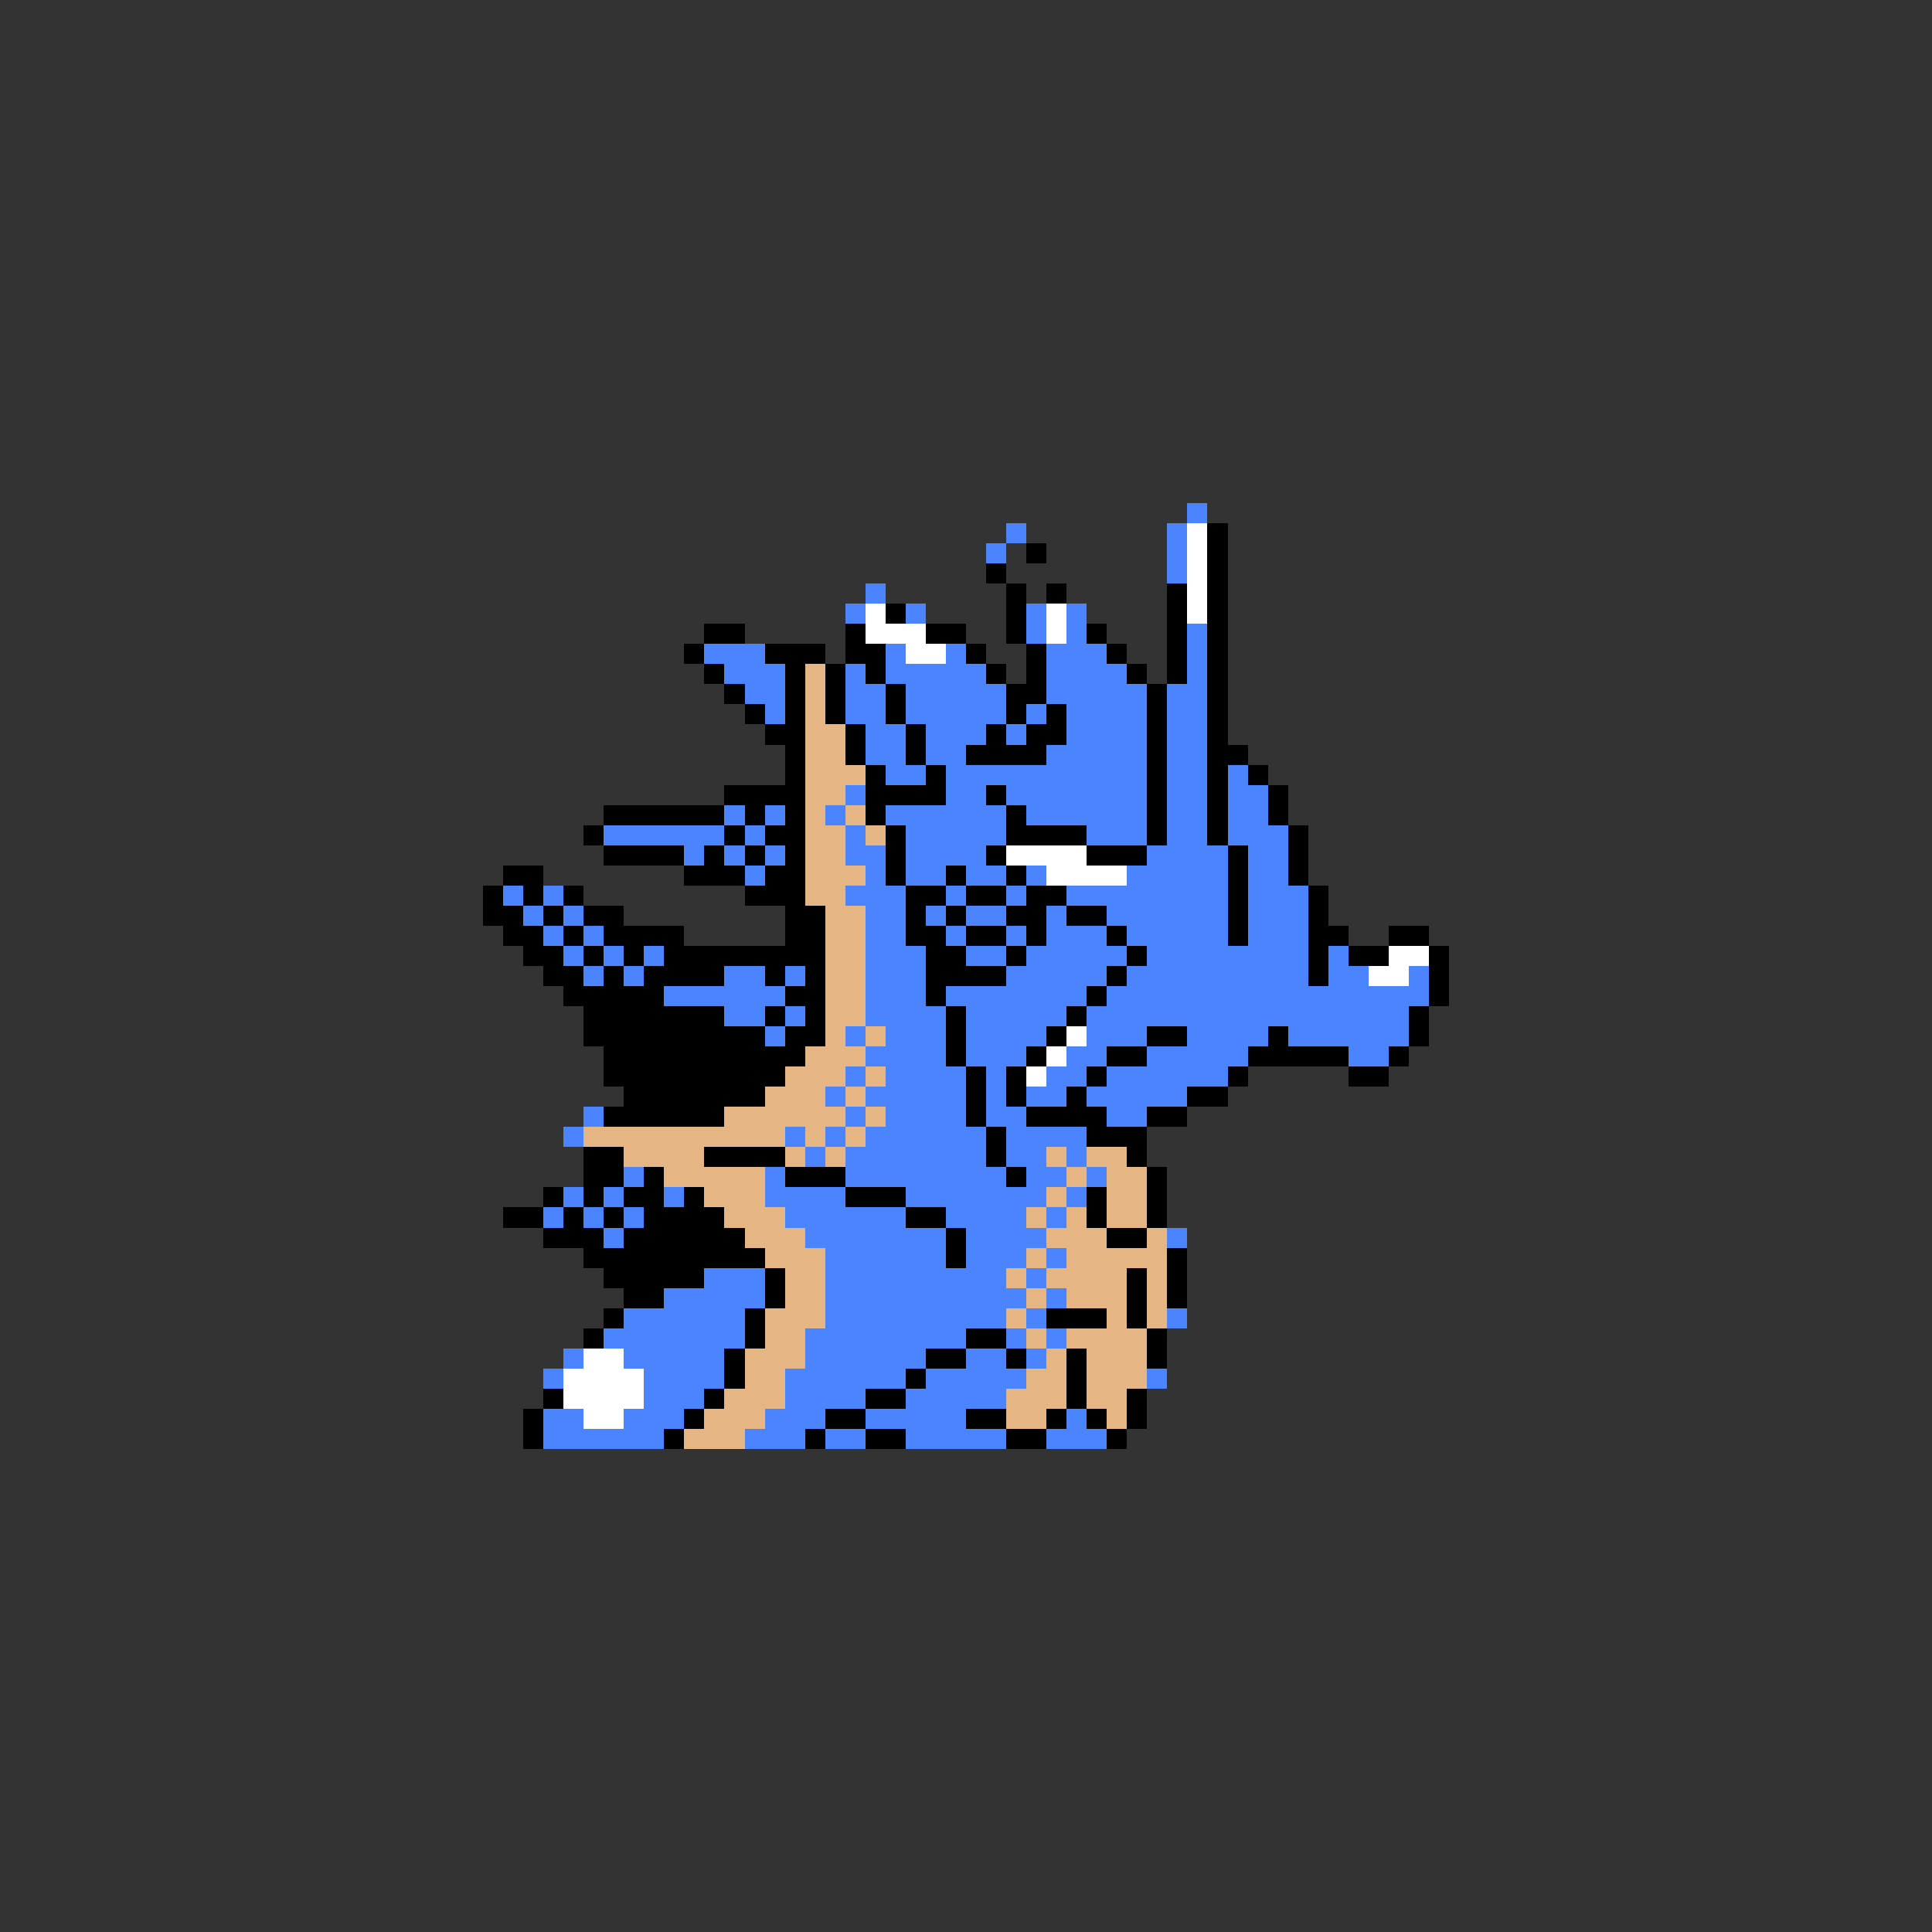 <svg xmlns="http://www.w3.org/2000/svg" viewBox="0 -0.5 96 96" shape-rendering="crispEdges">
<rect x="0" y="-0.5" width="96" height="96" fill="#333333" stroke="none"/>
<path stroke="#4a84ff" d="M59 25h1M50 26h1M58 26h1M49 27h1M58 27h1M58 28h1M43 29h1M42 30h1M45 30h1M51 30h1M53 30h1M51 31h1M53 31h1M59 31h1M35 32h3M44 32h1M47 32h1M52 32h3M59 32h1M36 33h3M42 33h1M44 33h5M52 33h4M59 33h1M37 34h2M42 34h2M45 34h5M52 34h5M58 34h2M38 35h1M42 35h2M45 35h5M51 35h1M53 35h4M58 35h2M43 36h2M46 36h3M50 36h1M53 36h4M58 36h2M43 37h2M46 37h2M52 37h5M58 37h2M44 38h2M47 38h10M58 38h2M61 38h1M42 39h1M47 39h2M50 39h7M58 39h2M61 39h2M36 40h1M38 40h1M41 40h1M44 40h6M51 40h6M58 40h2M61 40h2M30 41h6M37 41h1M42 41h1M45 41h5M54 41h3M58 41h2M61 41h3M34 42h1M36 42h1M38 42h1M42 42h2M45 42h4M57 42h4M62 42h2M37 43h1M43 43h1M45 43h2M48 43h2M51 43h1M56 43h5M62 43h2M25 44h1M27 44h1M42 44h3M47 44h1M50 44h1M53 44h8M62 44h3M26 45h1M28 45h1M43 45h2M46 45h1M48 45h2M52 45h1M55 45h6M62 45h3M27 46h1M29 46h1M43 46h2M47 46h1M50 46h1M52 46h3M56 46h5M62 46h3M28 47h1M30 47h1M32 47h1M43 47h3M48 47h2M51 47h5M57 47h8M66 47h1M29 48h1M31 48h1M36 48h2M39 48h1M43 48h3M50 48h5M56 48h9M66 48h2M70 48h1M33 49h6M43 49h3M47 49h7M55 49h16M36 50h2M39 50h1M43 50h4M48 50h5M54 50h16M38 51h1M42 51h1M44 51h3M48 51h4M54 51h3M59 51h4M64 51h6M43 52h4M48 52h3M53 52h2M57 52h5M67 52h2M42 53h1M44 53h4M49 53h1M52 53h2M55 53h6M41 54h1M43 54h5M49 54h1M51 54h2M54 54h5M29 55h1M42 55h1M44 55h4M49 55h2M55 55h2M28 56h1M39 56h1M41 56h1M43 56h6M50 56h4M40 57h1M42 57h7M50 57h2M53 57h1M31 58h1M38 58h1M42 58h8M51 58h2M54 58h1M28 59h1M30 59h1M33 59h1M38 59h4M45 59h7M53 59h1M27 60h1M29 60h1M31 60h1M39 60h6M47 60h4M52 60h1M30 61h1M40 61h7M48 61h4M58 61h1M41 62h6M48 62h3M52 62h1M35 63h3M41 63h9M51 63h1M33 64h5M41 64h10M52 64h1M31 65h6M41 65h9M51 65h1M58 65h1M30 66h7M40 66h8M50 66h1M52 66h1M28 67h1M31 67h5M40 67h6M48 67h2M51 67h1M27 68h1M32 68h4M39 68h6M46 68h5M57 68h1M32 69h3M39 69h4M45 69h5M27 70h2M31 70h3M38 70h3M43 70h5M53 70h1M27 71h6M37 71h3M41 71h2M45 71h5M52 71h3" />
<path stroke="#ffffff" d="M59 26h1M59 27h1M59 28h1M59 29h1M43 30h1M52 30h1M59 30h1M43 31h3M52 31h1M45 32h2M50 42h4M52 43h4M69 47h2M68 48h2M53 51h1M52 52h1M51 53h1M29 67h2M28 68h4M28 69h4M29 70h2" />
<path stroke="#000000" d="M60 26h1M51 27h1M60 27h1M49 28h1M60 28h1M50 29h1M52 29h1M58 29h1M60 29h1M44 30h1M50 30h1M58 30h1M60 30h1M35 31h2M42 31h1M46 31h2M50 31h1M54 31h1M58 31h1M60 31h1M34 32h1M38 32h3M42 32h2M48 32h1M51 32h1M55 32h1M58 32h1M60 32h1M35 33h1M39 33h1M41 33h1M43 33h1M49 33h1M51 33h1M56 33h1M58 33h1M60 33h1M36 34h1M39 34h1M41 34h1M44 34h1M50 34h2M57 34h1M60 34h1M37 35h1M39 35h1M41 35h1M44 35h1M50 35h1M52 35h1M57 35h1M60 35h1M38 36h2M42 36h1M45 36h1M49 36h1M51 36h2M57 36h1M60 36h1M39 37h1M42 37h1M45 37h1M48 37h4M57 37h1M60 37h2M39 38h1M43 38h1M46 38h1M57 38h1M60 38h1M62 38h1M36 39h4M43 39h4M49 39h1M57 39h1M60 39h1M63 39h1M30 40h6M37 40h1M39 40h1M43 40h1M50 40h1M57 40h1M60 40h1M63 40h1M29 41h1M36 41h1M38 41h2M44 41h1M50 41h4M57 41h1M60 41h1M64 41h1M30 42h4M35 42h1M37 42h1M39 42h1M44 42h1M49 42h1M54 42h3M61 42h1M64 42h1M25 43h2M34 43h3M38 43h2M44 43h1M47 43h1M50 43h1M61 43h1M64 43h1M24 44h1M26 44h1M28 44h1M37 44h3M45 44h2M48 44h2M51 44h2M61 44h1M65 44h1M24 45h2M27 45h1M29 45h2M39 45h2M45 45h1M47 45h1M50 45h2M53 45h2M61 45h1M65 45h1M25 46h2M28 46h1M30 46h4M39 46h2M45 46h2M48 46h2M51 46h1M55 46h1M61 46h1M65 46h2M69 46h2M26 47h2M29 47h1M31 47h1M33 47h8M46 47h2M50 47h1M56 47h1M65 47h1M67 47h2M71 47h1M27 48h2M30 48h1M32 48h4M38 48h1M40 48h1M46 48h4M55 48h1M65 48h1M71 48h1M28 49h5M39 49h2M46 49h1M54 49h1M71 49h1M29 50h7M38 50h1M40 50h1M47 50h1M53 50h1M70 50h1M29 51h9M39 51h2M47 51h1M52 51h1M57 51h2M63 51h1M70 51h1M30 52h10M47 52h1M51 52h1M55 52h2M62 52h5M69 52h1M30 53h9M48 53h1M50 53h1M54 53h1M61 53h1M67 53h2M31 54h7M48 54h1M50 54h1M53 54h1M59 54h2M30 55h6M48 55h1M51 55h4M57 55h2M49 56h1M54 56h3M29 57h2M35 57h4M49 57h1M56 57h1M29 58h2M32 58h1M39 58h3M50 58h1M57 58h1M27 59h1M29 59h1M31 59h2M34 59h1M42 59h3M54 59h1M57 59h1M25 60h2M28 60h1M30 60h1M32 60h4M45 60h2M54 60h1M57 60h1M27 61h3M31 61h6M47 61h1M55 61h2M29 62h9M47 62h1M58 62h1M30 63h5M38 63h1M56 63h1M58 63h1M31 64h2M38 64h1M56 64h1M58 64h1M30 65h1M37 65h1M52 65h3M56 65h1M29 66h1M37 66h1M48 66h2M57 66h1M36 67h1M46 67h2M50 67h1M53 67h1M57 67h1M36 68h1M45 68h1M53 68h1M27 69h1M35 69h1M43 69h2M53 69h1M56 69h1M26 70h1M34 70h1M41 70h2M48 70h2M52 70h1M54 70h1M56 70h1M26 71h1M33 71h1M40 71h1M43 71h2M50 71h2M55 71h1" />
<path stroke="#e6b584" d="M40 33h1M40 34h1M40 35h1M40 36h2M40 37h2M40 38h3M40 39h2M40 40h1M42 40h1M40 41h2M43 41h1M40 42h2M40 43h3M40 44h2M41 45h2M41 46h2M41 47h2M41 48h2M41 49h2M41 50h2M41 51h1M43 51h1M40 52h3M39 53h3M43 53h1M38 54h3M42 54h1M36 55h6M43 55h1M29 56h10M40 56h1M42 56h1M31 57h4M39 57h1M41 57h1M52 57h1M54 57h2M33 58h5M53 58h1M55 58h2M35 59h3M52 59h1M55 59h2M36 60h3M51 60h1M53 60h1M55 60h2M37 61h3M52 61h3M57 61h1M38 62h3M51 62h1M53 62h5M39 63h2M50 63h1M52 63h4M57 63h1M39 64h2M51 64h1M53 64h3M57 64h1M38 65h3M50 65h1M55 65h1M57 65h1M38 66h2M51 66h1M53 66h4M37 67h3M52 67h1M54 67h3M37 68h2M51 68h2M54 68h3M36 69h3M50 69h3M54 69h2M35 70h3M50 70h2M55 70h1M34 71h3" />
</svg>